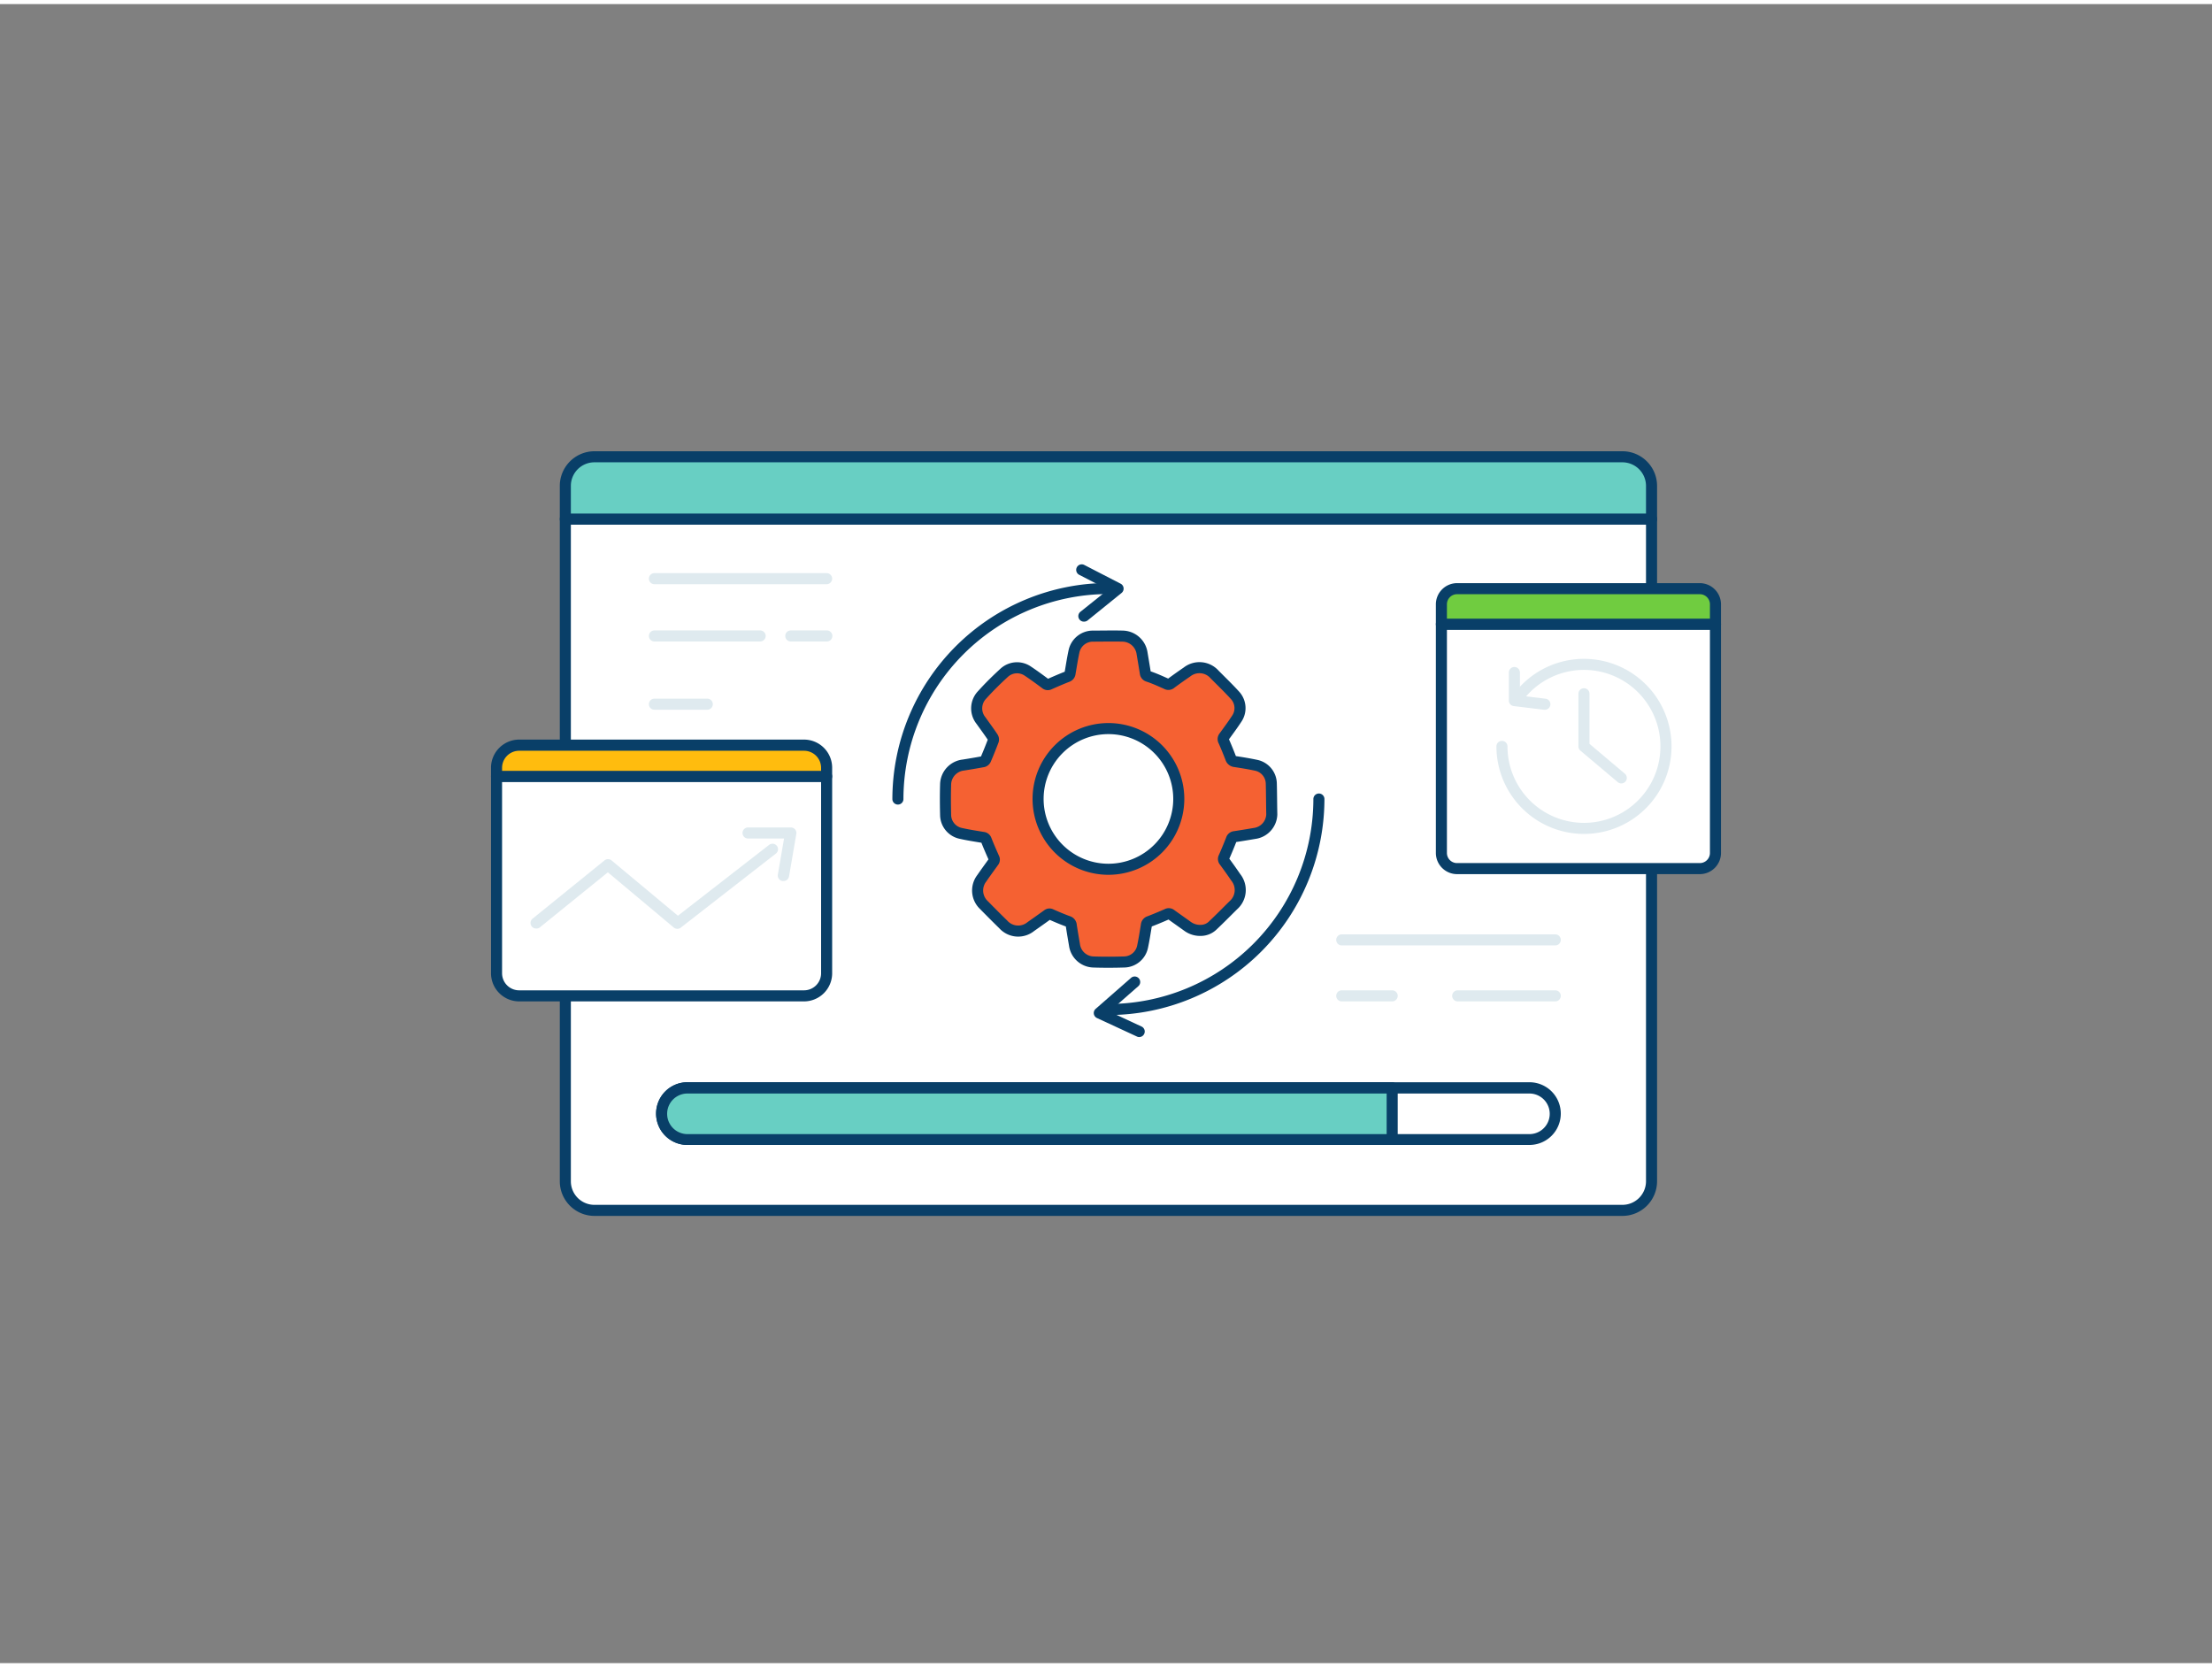 <svg xmlns="http://www.w3.org/2000/svg" viewBox="0 0 400 300" width="406" height="306" class="illustration styles_illustrationTablet__1DWOa"><rect x="0" y="0" width="400" height="300" fill="#808080" stroke="none"/><g id="_502_progress_outline" data-name="#502_progress_outline"><path d="M102.23,93.12H298.64a0,0,0,0,1,0,0V212.87a5.26,5.26,0,0,1-5.26,5.26H107.49a5.26,5.26,0,0,1-5.26-5.26V93.12A0,0,0,0,1,102.23,93.12Z" fill="#fff"></path><path d="M293.39,219.13H107.49a6.27,6.27,0,0,1-6.26-6.26V93.12a1,1,0,0,1,1-1H298.65a1,1,0,0,1,1,1V212.87A6.27,6.27,0,0,1,293.39,219.13Zm-190.16-125V212.87a4.26,4.26,0,0,0,4.26,4.26h185.9a4.27,4.27,0,0,0,4.26-4.26V94.12Z" fill="#093f68"></path><path d="M107.49,81.87h185.9a5.26,5.26,0,0,1,5.26,5.26v6a0,0,0,0,1,0,0H102.23a0,0,0,0,1,0,0v-6A5.26,5.26,0,0,1,107.49,81.87Z" fill="#68CFC3"></path><path d="M298.65,94.12H102.23a1,1,0,0,1-1-1v-6a6.27,6.27,0,0,1,6.26-6.26h185.9a6.27,6.27,0,0,1,6.26,6.26v6A1,1,0,0,1,298.65,94.12Zm-195.42-2H297.65v-5a4.27,4.27,0,0,0-4.26-4.26H107.49a4.26,4.26,0,0,0-4.26,4.26Z" fill="#093f68"></path><rect x="119.64" y="195.96" width="161.6" height="9.34" rx="4.67" fill="#fff"></rect><path d="M276.57,206.3H124.31a5.67,5.67,0,0,1,0-11.34H276.57a5.67,5.67,0,1,1,0,11.34ZM124.31,197a3.67,3.67,0,0,0,0,7.34H276.57a3.67,3.67,0,1,0,0-7.34Z" fill="#093f68"></path><path d="M251.75,196H124.31a4.67,4.67,0,0,0-4.67,4.67h0a4.67,4.67,0,0,0,4.67,4.67H251.75Z" fill="#68CFC3"></path><path d="M251.75,206.3H124.31a5.67,5.67,0,0,1,0-11.34H251.75a1,1,0,0,1,1,1v9.34A1,1,0,0,1,251.75,206.3ZM124.31,197a3.67,3.67,0,0,0,0,7.34H250.75V197Z" fill="#093f68"></path><g id="ahcQ9Z"><path d="M229.89,140.88a3.44,3.44,0,0,0-2.67-3.22c-1.29-.28-2.59-.49-3.9-.69a.87.87,0,0,1-.77-.64c-.39-1-.82-2.06-1.27-3.08a.66.66,0,0,1,.07-.78c.78-1.08,1.58-2.15,2.31-3.27a3.41,3.41,0,0,0-.3-4.17c-1.19-1.31-2.47-2.54-3.72-3.8a3.65,3.65,0,0,0-5-.45q-1.47,1-2.91,2.07a.66.66,0,0,1-.78.08c-1.1-.49-2.21-1-3.34-1.37a.69.69,0,0,1-.5-.61c-.19-1.19-.39-2.38-.59-3.57a3.62,3.62,0,0,0-3.45-3.09c-1.84-.05-3.68,0-5.51,0a3.49,3.49,0,0,0-3.34,2.72c-.29,1.34-.49,2.69-.72,4a.71.71,0,0,1-.5.61c-1.08.42-2.14.88-3.2,1.35a.62.62,0,0,1-.73-.06c-1.06-.79-2.12-1.57-3.22-2.3a3.44,3.44,0,0,0-4.22.27c-1.4,1.28-2.76,2.62-4,4a3.52,3.52,0,0,0-.23,4.69c.71,1,1.46,2,2.17,3.08a.7.7,0,0,1,.05.55c-.44,1.15-.9,2.3-1.39,3.44a.69.69,0,0,1-.43.35c-1.19.22-2.38.42-3.57.61A3.61,3.61,0,0,0,171,141c-.06,1.91-.05,3.83,0,5.75a3.45,3.45,0,0,0,2.65,3.19c1.36.31,2.75.52,4.13.75a.65.65,0,0,1,.57.47c.43,1.1.9,2.17,1.38,3.25a.59.59,0,0,1-.07.69c-.72,1-1.45,2-2.14,3a3.62,3.62,0,0,0,.42,4.84c1.15,1.17,2.31,2.34,3.48,3.48a3.62,3.62,0,0,0,5,.38c1-.7,2-1.41,3-2.13a.57.57,0,0,1,.66-.05c1,.44,2,.87,3.07,1.26a.78.78,0,0,1,.57.72c.18,1.18.38,2.35.58,3.52a3.57,3.57,0,0,0,3.3,3.09c1.93.07,3.86.06,5.79,0a3.46,3.46,0,0,0,3.21-2.7c.28-1.3.48-2.62.7-3.94a.75.75,0,0,1,.54-.68c1.09-.42,2.15-.86,3.21-1.33a.62.62,0,0,1,.7.07c1,.72,2,1.42,3,2.14a3.86,3.86,0,0,0,2.41.73,3.12,3.12,0,0,0,2.14-.88c1.26-1.19,2.48-2.43,3.71-3.65a3.66,3.66,0,0,0,.45-5.07q-1-1.47-2.07-2.91a.62.62,0,0,1-.07-.7c.47-1.07.92-2.15,1.35-3.25a.68.68,0,0,1,.62-.49c1.19-.18,2.38-.38,3.57-.58a3.6,3.6,0,0,0,3.12-3.42C229.94,144.65,229.94,142.76,229.89,140.88Zm-29.47,15.57a12.72,12.72,0,1,1,12.74-12.69A12.73,12.73,0,0,1,200.42,156.45Z" fill="#f56132" stroke="#093f68" stroke-linecap="round" stroke-linejoin="round" stroke-width="2"></path></g><path d="M200.44,182.81a1,1,0,0,1,0-2,37.1,37.1,0,0,0,37.06-37.06,1,1,0,0,1,2,0A39.1,39.1,0,0,1,200.44,182.81Z" fill="#093f68"></path><path d="M162.37,144.75a1,1,0,0,1-1-1,39.11,39.11,0,0,1,39.07-39.07,1,1,0,0,1,0,2,37.11,37.11,0,0,0-37.07,37.07A1,1,0,0,1,162.37,144.75Z" fill="#093f68"></path><path d="M196,111.67a1,1,0,0,1-.78-.37,1,1,0,0,1,.15-1.41l5-4-5.22-2.69a1,1,0,0,1-.43-1.34,1,1,0,0,1,1.35-.44l6.58,3.39a1,1,0,0,1,.53.79,1,1,0,0,1-.36.88l-6.18,5A1.07,1.07,0,0,1,196,111.67Z" fill="#093f68"></path><path d="M206,186.79a.9.9,0,0,1-.42-.1l-7.21-3.34a1,1,0,0,1-.57-.76,1,1,0,0,1,.33-.9l6.43-5.63a1,1,0,0,1,1.32,1.5l-5.27,4.62,5.81,2.7a1,1,0,0,1-.42,1.91Z" fill="#093f68"></path><path d="M89.79,139.65h59.69a0,0,0,0,1,0,0v35.61a4.09,4.09,0,0,1-4.09,4.09H93.88a4.09,4.09,0,0,1-4.09-4.09V139.65A0,0,0,0,1,89.79,139.65Z" fill="#fff"></path><path d="M145.39,180.34H93.88a5.1,5.1,0,0,1-5.09-5.09v-35.6a1,1,0,0,1,1-1h59.69a1,1,0,0,1,1,1v35.6A5.09,5.09,0,0,1,145.39,180.34Zm-54.6-39.69v34.6a3.09,3.09,0,0,0,3.09,3.09h51.51a3.09,3.09,0,0,0,3.09-3.09v-34.6Z" fill="#093f68"></path><path d="M93.88,134h51.51a4.09,4.09,0,0,1,4.09,4.09v1.54a0,0,0,0,1,0,0H89.79a0,0,0,0,1,0,0v-1.54A4.09,4.09,0,0,1,93.88,134Z" fill="#ffbc0e"></path><path d="M149.48,140.65H89.79a1,1,0,0,1-1-1v-1.54A5.1,5.1,0,0,1,93.88,133h51.51a5.09,5.09,0,0,1,5.09,5.09v1.54A1,1,0,0,1,149.48,140.65Zm-58.69-2h57.69v-.54a3.09,3.09,0,0,0-3.09-3.09H93.88a3.09,3.09,0,0,0-3.09,3.09Z" fill="#093f68"></path><path d="M96.94,167.16a1,1,0,0,1-.63-1.78l13-10.53a1,1,0,0,1,1.28,0l12,10L139.13,152a1,1,0,0,1,1.22,1.58L123.11,167a1,1,0,0,1-1.25,0l-11.94-10-12.35,10A1,1,0,0,1,96.94,167.16Z" fill="#dfeaef"></path><path d="M141.65,158.57h-.17a1,1,0,0,1-.82-1.15l1.12-6.53h-6.51a1,1,0,1,1,0-2H143a1,1,0,0,1,1,1.17l-1.32,7.69A1,1,0,0,1,141.65,158.57Z" fill="#dfeaef"></path><path d="M260.65,112.13h49.55a0,0,0,0,1,0,0V153.5a2.83,2.83,0,0,1-2.83,2.83H263.48a2.83,2.83,0,0,1-2.83-2.83V112.13A0,0,0,0,1,260.65,112.13Z" fill="#fff"></path><path d="M307.38,157.33h-43.9a3.84,3.84,0,0,1-3.83-3.83V112.13a1,1,0,0,1,1-1h49.56a1,1,0,0,1,1,1V153.5A3.84,3.84,0,0,1,307.38,157.33Zm-45.73-44.2V153.5a1.83,1.83,0,0,0,1.83,1.83h43.9a1.83,1.83,0,0,0,1.83-1.83V113.13Z" fill="#093f68"></path><path d="M263.48,105.71h43.89a2.83,2.83,0,0,1,2.83,2.83v3.59a0,0,0,0,1,0,0H260.65a0,0,0,0,1,0,0v-3.59A2.83,2.83,0,0,1,263.48,105.71Z" fill="#70cc40"></path><path d="M310.21,113.13H260.65a1,1,0,0,1-1-1v-3.59a3.84,3.84,0,0,1,3.83-3.83h43.9a3.84,3.84,0,0,1,3.83,3.83v3.59A1,1,0,0,1,310.21,113.13Zm-48.56-2h47.56v-2.59a1.83,1.83,0,0,0-1.83-1.83h-43.9a1.83,1.83,0,0,0-1.83,1.83Z" fill="#093f68"></path><path d="M286.43,150.06a15.85,15.85,0,0,1-15.83-15.83,1,1,0,0,1,2,0,13.83,13.83,0,1,0,2.95-8.54,1,1,0,1,1-1.57-1.23,15.83,15.83,0,1,1,12.45,25.6Z" fill="#dfeaef"></path><path d="M279.3,127.6h-.12l-5.45-.66a1,1,0,0,1-.88-1v-5.07a1,1,0,0,1,2,0v4.18l4.57.55a1,1,0,0,1-.12,2Z" fill="#dfeaef"></path><path d="M293.19,140.93a1,1,0,0,1-.65-.24L285.79,135a1,1,0,0,1-.36-.77v-9.52a1,1,0,1,1,2,0v9.06l6.4,5.4a1,1,0,0,1-.64,1.76Z" fill="#dfeaef"></path><path d="M149.48,104.9H118.34a1,1,0,0,1,0-2h31.14a1,1,0,0,1,0,2Z" fill="#dfeaef"></path><path d="M137.46,115.26H118.34a1,1,0,0,1,0-2h19.12a1,1,0,0,1,0,2Z" fill="#dfeaef"></path><path d="M149.48,115.26H143a1,1,0,0,1,0-2h6.52a1,1,0,0,1,0,2Z" fill="#dfeaef"></path><path d="M127.9,127.6h-9.56a1,1,0,0,1,0-2h9.56a1,1,0,0,1,0,2Z" fill="#dfeaef"></path><path d="M281.24,170.22H242.63a1,1,0,0,1,0-2h38.61a1,1,0,0,1,0,2Z" fill="#dfeaef"></path><path d="M281.24,180.34H263.6a1,1,0,0,1,0-2h17.64a1,1,0,0,1,0,2Z" fill="#dfeaef"></path><path d="M251.75,180.34h-9.12a1,1,0,0,1,0-2h9.12a1,1,0,0,1,0,2Z" fill="#dfeaef"></path></g></svg>
